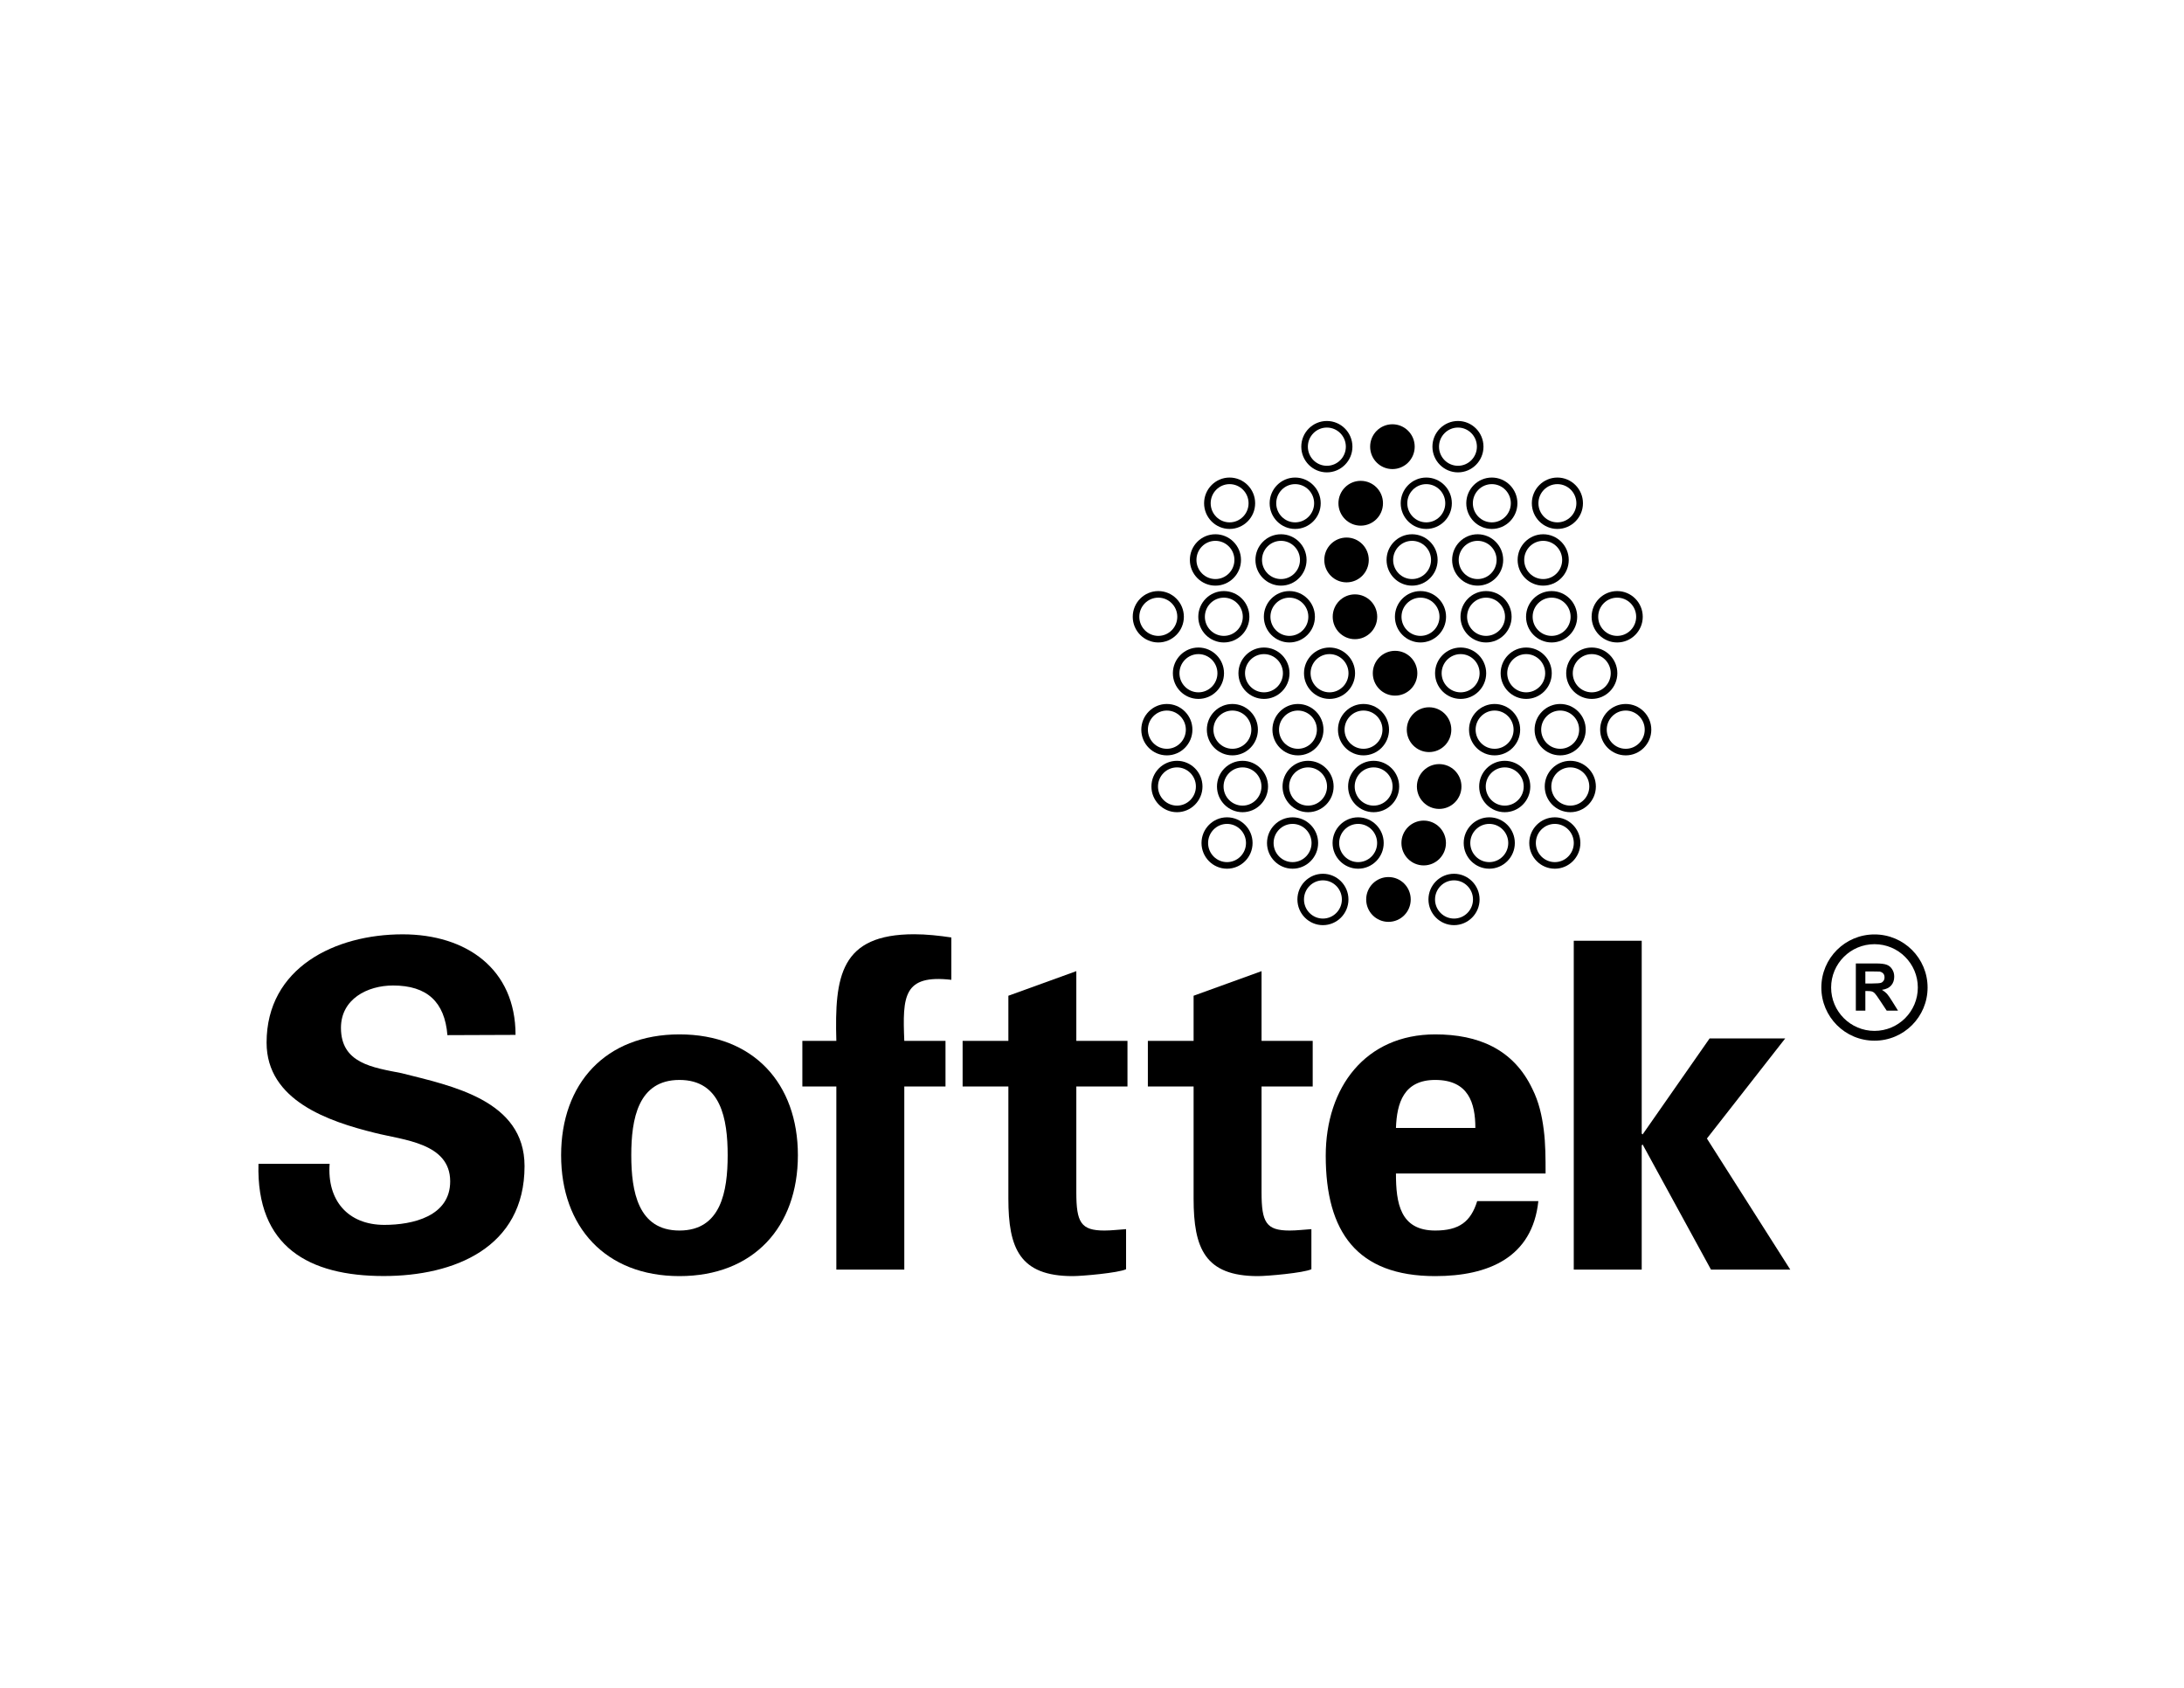 <?xml version="1.0" encoding="utf-8"?>
<!-- Generator: Adobe Illustrator 16.0.0, SVG Export Plug-In . SVG Version: 6.00 Build 0)  -->
<!DOCTYPE svg PUBLIC "-//W3C//DTD SVG 1.1//EN" "http://www.w3.org/Graphics/SVG/1.1/DTD/svg11.dtd">
<svg version="1.1" xmlns="http://www.w3.org/2000/svg" xmlns:xlink="http://www.w3.org/1999/xlink" x="0px" y="0px" width="792px"
	 height="612px" viewBox="0 0 792 612" enable-background="new 0 0 792 612" xml:space="preserve">
<g id="Layer_1">
	<g>
		<g>
			<g>
				<g>
					<path d="M679.76,338.818c-10.653,0-19.271,8.617-19.271,19.254c0,10.654,8.618,19.273,19.271,19.273
						c10.638,0,19.253-8.619,19.253-19.273C699.013,347.436,690.397,338.818,679.76,338.818z M679.76,373.793
						c-8.68,0-15.726-7.041-15.726-15.721c0-8.674,7.046-15.719,15.726-15.719c8.688,0,15.716,7.045,15.716,15.719
						C695.476,366.752,688.448,373.793,679.76,373.793z"/>
				</g>
			</g>
			<path d="M676.446,356.602h2.553c1.632,0,2.649-0.098,3.076-0.229c0.406-0.125,0.709-0.363,0.948-0.703
				c0.252-0.367,0.372-0.773,0.372-1.307c0-0.572-0.164-1.053-0.459-1.373c-0.336-0.377-0.755-0.58-1.308-0.705
				c-0.271-0.023-1.103-0.045-2.51-0.045h-2.673V356.602L676.446,356.602z M672.997,366.455v-17.113h7.258
				c1.781,0,3.108,0.15,3.944,0.477c0.837,0.305,1.498,0.865,1.965,1.639c0.524,0.783,0.753,1.682,0.753,2.691
				c0,1.285-0.378,2.332-1.112,3.182c-0.745,0.848-1.862,1.373-3.342,1.578c0.705,0.43,1.338,0.918,1.824,1.434
				c0.47,0.537,1.101,1.439,1.927,2.777l2.081,3.336h-4.107l-2.474-3.73c-0.859-1.307-1.459-2.145-1.806-2.508
				c-0.317-0.355-0.684-0.584-1.047-0.711c-0.345-0.107-0.922-0.168-1.738-0.168h-0.677v7.117H672.997L672.997,366.455z"/>
		</g>
		<g>
			<path d="M504.948,153.837c4.446,0,8.075,3.628,8.075,8.124c0,4.495-3.629,8.123-8.075,8.123c-4.474,0-8.083-3.628-8.083-8.123
				C496.865,157.465,500.475,153.837,504.948,153.837L504.948,153.837z"/>
			<path d="M503.507,318.014c4.474,0,8.075,3.629,8.075,8.123c0,4.498-3.602,8.123-8.075,8.123c-4.447,0-8.077-3.625-8.077-8.123
				C495.43,321.643,499.06,318.014,503.507,318.014L503.507,318.014z"/>
			<path d="M521.896,277.059c4.476,0,8.082,3.644,8.082,8.119c0,4.495-3.606,8.128-8.082,8.128c-4.447,0-8.077-3.633-8.077-8.128
				C513.819,280.703,517.449,277.059,521.896,277.059L521.896,277.059z"/>
			<path d="M516.287,297.546c4.447,0,8.07,3.627,8.07,8.123c0,4.473-3.623,8.124-8.07,8.124c-4.453,0-8.077-3.65-8.077-8.124
				C508.21,301.173,511.834,297.546,516.287,297.546L516.287,297.546z"/>
			<path d="M505.902,235.981c4.474,0,8.077,3.631,8.077,8.122c0,4.502-3.604,8.125-8.077,8.125c-4.447,0-8.072-3.623-8.072-8.125
				C497.83,239.612,501.455,235.981,505.902,235.981L505.902,235.981z"/>
			<path d="M518.225,256.452c4.473,0,8.075,3.649,8.075,8.123c0,4.493-3.603,8.123-8.075,8.123c-4.447,0-8.072-3.63-8.072-8.123
				C510.152,260.101,513.777,256.452,518.225,256.452L518.225,256.452z"/>
			<path d="M488.312,194.911c4.446,0,8.056,3.628,8.056,8.121c0,4.497-3.609,8.125-8.056,8.125c-4.474,0-8.075-3.628-8.075-8.125
				C480.236,198.54,483.838,194.911,488.312,194.911L488.312,194.911z"/>
			<path d="M493.443,174.351c4.475,0,8.077,3.628,8.077,8.125c0,4.493-3.603,8.122-8.077,8.122c-4.447,0-8.076-3.628-8.076-8.122
				C485.367,177.979,488.996,174.351,493.443,174.351L493.443,174.351z"/>
			<path d="M491.344,215.513c4.474,0,8.083,3.628,8.083,8.125c0,4.474-3.609,8.122-8.083,8.122c-4.447,0-8.055-3.648-8.055-8.122
				C483.289,219.142,486.896,215.513,491.344,215.513L491.344,215.513z"/>
		</g>
		<g>
			<g>
				<path d="M471.896,161.96c0,5.137,4.158,9.316,9.271,9.316c5.114,0,9.274-4.179,9.274-9.316s-4.16-9.316-9.274-9.316
					C476.055,152.644,471.896,156.823,471.896,161.96z M474.282,161.96c0-3.822,3.087-6.931,6.885-6.931
					c3.797,0,6.888,3.109,6.888,6.931s-3.091,6.93-6.888,6.93C477.369,168.891,474.282,165.782,474.282,161.96z"/>
			</g>
			<g>
				<path d="M470.487,326.137c0,5.137,4.148,9.316,9.247,9.316c5.109,0,9.266-4.18,9.266-9.316s-4.156-9.314-9.266-9.314
					C474.636,316.822,470.487,321,470.487,326.137z M472.873,326.137c0-3.82,3.078-6.93,6.861-6.93c3.793,0,6.879,3.109,6.879,6.93
					s-3.086,6.93-6.879,6.93C475.951,333.066,472.873,329.957,472.873,326.137z"/>
			</g>
			<g>
				<path d="M518.01,326.137c0,5.137,4.158,9.316,9.272,9.316c5.11,0,9.269-4.18,9.269-9.316s-4.158-9.314-9.269-9.314
					C522.168,316.822,518.01,321,518.01,326.137z M520.396,326.137c0-3.82,3.089-6.93,6.886-6.93c3.795,0,6.883,3.109,6.883,6.93
					s-3.088,6.93-6.883,6.93C523.485,333.066,520.396,329.957,520.396,326.137z"/>
			</g>
			<g>
				<path d="M519.453,161.96c0,5.137,4.156,9.316,9.266,9.316c5.098,0,9.247-4.179,9.247-9.316s-4.149-9.316-9.247-9.316
					C523.609,152.644,519.453,156.823,519.453,161.96z M521.84,161.96c0-3.822,3.085-6.931,6.879-6.931
					c3.783,0,6.861,3.109,6.861,6.931s-3.078,6.93-6.861,6.93C524.925,168.891,521.84,165.782,521.84,161.96z"/>
			</g>
			<g>
				<path d="M417.547,285.178c0,5.14,4.162,9.32,9.275,9.32c5.096,0,9.242-4.181,9.242-9.32c0-5.135-4.146-9.312-9.242-9.312
					C421.709,275.866,417.547,280.043,417.547,285.178z M419.932,285.178c0-3.819,3.092-6.926,6.891-6.926
					c3.78,0,6.856,3.106,6.856,6.926c0,3.824-3.076,6.935-6.856,6.935C423.023,292.113,419.932,289.002,419.932,285.178z"/>
			</g>
			<g>
				<path d="M441.322,285.178c0,5.14,4.162,9.32,9.275,9.32c5.096,0,9.242-4.181,9.242-9.32c0-5.135-4.146-9.312-9.242-9.312
					C445.484,275.866,441.322,280.043,441.322,285.178z M443.708,285.178c0-3.819,3.091-6.926,6.89-6.926
					c3.78,0,6.856,3.106,6.856,6.926c0,3.824-3.076,6.935-6.856,6.935C446.799,292.113,443.708,289.002,443.708,285.178z"/>
			</g>
			<g>
				<path d="M465.098,285.178c0,5.14,4.148,9.32,9.248,9.32c5.113,0,9.273-4.181,9.273-9.32c0-5.135-4.16-9.312-9.273-9.312
					C469.246,275.866,465.098,280.043,465.098,285.178z M467.484,285.178c0-3.819,3.077-6.926,6.861-6.926
					c3.797,0,6.889,3.106,6.889,6.926c0,3.824-3.092,6.935-6.889,6.935C470.562,292.113,467.484,289.002,467.484,285.178z"/>
			</g>
			<g>
				<path d="M488.873,285.178c0,5.14,4.15,9.32,9.254,9.32c5.108,0,9.265-4.181,9.265-9.32c0-5.135-4.156-9.312-9.265-9.312
					C493.023,275.866,488.873,280.043,488.873,285.178z M491.26,285.178c0-3.819,3.08-6.926,6.867-6.926
					c3.793,0,6.879,3.106,6.879,6.926c0,3.824-3.086,6.935-6.879,6.935C494.34,292.113,491.26,289.002,491.26,285.178z"/>
			</g>
			<g>
				<path d="M536.402,285.178c0,5.14,4.162,9.32,9.275,9.32c5.108,0,9.265-4.181,9.265-9.32c0-5.135-4.156-9.312-9.265-9.312
					C540.564,275.866,536.402,280.043,536.402,285.178z M538.787,285.178c0-3.819,3.092-6.926,6.891-6.926
					c3.794,0,6.879,3.106,6.879,6.926c0,3.824-3.085,6.935-6.879,6.935C541.879,292.113,538.787,289.002,538.787,285.178z"/>
			</g>
			<g>
				<path d="M560.178,285.178c0,5.14,4.158,9.32,9.271,9.32c5.114,0,9.274-4.181,9.274-9.32c0-5.135-4.16-9.312-9.274-9.312
					C564.336,275.866,560.178,280.043,560.178,285.178z M562.563,285.178c0-3.819,3.088-6.926,6.885-6.926s6.888,3.106,6.888,6.926
					c0,3.824-3.091,6.935-6.888,6.935S562.563,289.002,562.563,285.178z"/>
			</g>
			<g>
				<path d="M435.713,305.669c0,5.137,4.148,9.317,9.248,9.317c5.111,0,9.27-4.18,9.27-9.317c0-5.137-4.158-9.316-9.27-9.316
					C439.861,296.353,435.713,300.533,435.713,305.669z M438.099,305.669c0-3.821,3.078-6.93,6.862-6.93
					c3.797,0,6.884,3.108,6.884,6.93c0,3.823-3.087,6.93-6.884,6.93C441.177,312.6,438.099,309.492,438.099,305.669z"/>
			</g>
			<g>
				<path d="M459.465,305.669c0,5.137,4.158,9.317,9.271,9.317c5.107,0,9.265-4.18,9.265-9.317c0-5.137-4.157-9.316-9.265-9.316
					C463.623,296.353,459.465,300.533,459.465,305.669z M461.852,305.669c0-3.821,3.088-6.93,6.885-6.93
					c3.793,0,6.879,3.108,6.879,6.93c0,3.823-3.086,6.93-6.879,6.93C464.939,312.6,461.852,309.492,461.852,305.669z"/>
			</g>
			<g>
				<path d="M483.241,305.669c0,5.137,4.156,9.317,9.265,9.317c5.114,0,9.276-4.18,9.276-9.317c0-5.137-4.162-9.316-9.276-9.316
					C487.397,296.353,483.241,300.533,483.241,305.669z M485.627,305.669c0-3.821,3.086-6.93,6.879-6.93
					c3.799,0,6.891,3.108,6.891,6.93c0,3.823-3.092,6.93-6.891,6.93C488.713,312.6,485.627,309.492,485.627,305.669z"/>
			</g>
			<g>
				<path d="M530.793,305.669c0,5.137,4.158,9.317,9.27,9.317c5.112,0,9.271-4.18,9.271-9.317c0-5.137-4.159-9.316-9.271-9.316
					C534.951,296.353,530.793,300.533,530.793,305.669z M533.179,305.669c0-3.821,3.087-6.93,6.884-6.93s6.885,3.108,6.885,6.93
					c0,3.823-3.088,6.93-6.885,6.93S533.179,309.492,533.179,305.669z"/>
			</g>
			<g>
				<path d="M554.568,305.669c0,5.137,4.158,9.317,9.271,9.317c5.108,0,9.263-4.18,9.263-9.317c0-5.137-4.154-9.316-9.263-9.316
					C558.727,296.353,554.568,300.533,554.568,305.669z M556.954,305.669c0-3.821,3.088-6.93,6.885-6.93
					c3.793,0,6.877,3.108,6.877,6.93c0,3.823-3.084,6.93-6.877,6.93C560.042,312.6,556.954,309.492,556.954,305.669z"/>
			</g>
			<g>
				<path d="M425.328,244.103c0,5.139,4.158,9.318,9.268,9.318c5.115,0,9.277-4.18,9.277-9.318c0-5.136-4.162-9.314-9.277-9.314
					C429.486,234.789,425.328,238.967,425.328,244.103z M427.713,244.103c0-3.82,3.088-6.929,6.883-6.929
					c3.799,0,6.891,3.108,6.891,6.929c0,3.821-3.092,6.932-6.891,6.932C430.801,251.035,427.713,247.924,427.713,244.103z"/>
			</g>
			<g>
				<path d="M449.104,244.103c0,5.139,4.158,9.318,9.269,9.318c5.103,0,9.253-4.18,9.253-9.318c0-5.136-4.15-9.314-9.253-9.314
					C453.262,234.789,449.104,238.967,449.104,244.103z M451.489,244.103c0-3.82,3.087-6.929,6.883-6.929
					c3.787,0,6.867,3.108,6.867,6.929c0,3.821-3.08,6.932-6.867,6.932C454.576,251.035,451.489,247.924,451.489,244.103z"/>
			</g>
			<g>
				<path d="M472.879,244.103c0,5.139,4.15,9.318,9.254,9.318c5.109,0,9.268-4.18,9.268-9.318c0-5.136-4.158-9.314-9.268-9.314
					C477.029,234.789,472.879,238.967,472.879,244.103z M475.265,244.103c0-3.82,3.08-6.929,6.868-6.929
					c3.795,0,6.882,3.108,6.882,6.929c0,3.821-3.087,6.932-6.882,6.932C478.345,251.035,475.265,247.924,475.265,244.103z"/>
			</g>
			<g>
				<path d="M520.407,244.103c0,5.139,4.162,9.318,9.276,9.318c5.108,0,9.265-4.18,9.265-9.318c0-5.136-4.156-9.314-9.265-9.314
					C524.569,234.789,520.407,238.967,520.407,244.103z M522.793,244.103c0-3.82,3.092-6.929,6.891-6.929
					c3.793,0,6.879,3.108,6.879,6.929c0,3.821-3.086,6.932-6.879,6.932C525.885,251.035,522.793,247.924,522.793,244.103z"/>
			</g>
			<g>
				<path d="M544.189,244.103c0,5.139,4.155,9.318,9.263,9.318c5.113,0,9.275-4.18,9.275-9.318c0-5.136-4.162-9.314-9.275-9.314
					C548.345,234.789,544.189,238.967,544.189,244.103z M546.575,244.103c0-3.82,3.085-6.929,6.877-6.929
					c3.799,0,6.89,3.108,6.89,6.929c0,3.821-3.091,6.932-6.89,6.932C549.66,251.035,546.575,247.924,546.575,244.103z"/>
			</g>
			<g>
				<path d="M567.959,244.103c0,5.139,4.162,9.318,9.276,9.318c5.11,0,9.269-4.18,9.269-9.318c0-5.136-4.158-9.314-9.269-9.314
					C572.121,234.789,567.959,238.967,567.959,244.103z M570.345,244.103c0-3.82,3.092-6.929,6.891-6.929
					c3.795,0,6.882,3.108,6.882,6.929c0,3.821-3.087,6.932-6.882,6.932C573.437,251.035,570.345,247.924,570.345,244.103z"/>
			</g>
			<g>
				<path d="M416.585,257.996c-1.743,1.76-2.706,4.096-2.706,6.579c0,5.137,4.154,9.316,9.264,9.316c5.113,0,9.273-4.18,9.273-9.316
					c0-2.481-0.965-4.818-2.716-6.581c-1.755-1.765-4.084-2.735-6.558-2.735C420.664,255.258,418.334,256.229,416.585,257.996z
					 M416.266,264.575c0-1.849,0.715-3.591,2.014-4.9s3.025-2.03,4.863-2.03c1.833,0,3.56,0.723,4.863,2.032
					c1.307,1.312,2.025,3.052,2.025,4.898c0,3.821-3.092,6.931-6.889,6.931C419.35,271.505,416.266,268.396,416.266,264.575z"/>
			</g>
			<g>
				<path d="M440.356,257.994c-1.747,1.762-2.709,4.098-2.709,6.581c0,5.137,4.162,9.316,9.276,9.316
					c5.095,0,9.242-4.18,9.242-9.316c0-2.481-0.96-4.818-2.701-6.579c-1.748-1.765-4.07-2.737-6.541-2.737
					C444.442,255.258,442.111,256.229,440.356,257.994z M440.033,264.575c0-1.849,0.717-3.589,2.018-4.898
					c1.302-1.312,3.031-2.032,4.873-2.032c1.828,0,3.549,0.721,4.843,2.03c1.298,1.312,2.013,3.052,2.013,4.9
					c0,3.821-3.076,6.931-6.855,6.931C443.125,271.505,440.033,268.396,440.033,264.575z"/>
			</g>
			<g>
				<path d="M464.133,257.996c-1.744,1.761-2.704,4.098-2.704,6.579c0,5.137,4.147,9.316,9.244,9.316c5.11,0,9.269-4.18,9.269-9.316
					s-4.158-9.316-9.269-9.316C468.203,255.258,465.88,256.231,464.133,257.996z M463.814,264.575c0-1.849,0.715-3.589,2.014-4.9
					c1.295-1.31,3.015-2.03,4.845-2.03c3.795,0,6.882,3.108,6.882,6.931c0,3.821-3.087,6.931-6.882,6.931
					C466.891,271.505,463.814,268.396,463.814,264.575z"/>
			</g>
			<g>
				<path d="M487.906,257.996c-1.746,1.761-2.707,4.098-2.707,6.579c0,5.137,4.15,9.316,9.253,9.316c5.108,0,9.265-4.18,9.265-9.316
					c0-2.483-0.961-4.819-2.705-6.579c-1.752-1.767-4.08-2.737-6.56-2.737C491.98,255.258,489.655,256.229,487.906,257.996z
					 M487.585,264.575c0-1.849,0.717-3.589,2.015-4.9c1.299-1.31,3.023-2.03,4.853-2.03c1.837,0,3.565,0.721,4.866,2.03
					c1.297,1.31,2.013,3.052,2.013,4.9c0,3.821-3.086,6.931-6.879,6.931C490.665,271.505,487.585,268.396,487.585,264.575z"/>
			</g>
			<g>
				<path d="M535.447,257.994c-1.754,1.763-2.721,4.1-2.721,6.581c0,5.137,4.159,9.316,9.273,9.316c5.11,0,9.269-4.18,9.269-9.316
					c0-2.481-0.966-4.818-2.717-6.581c-1.751-1.765-4.08-2.735-6.552-2.735C539.527,255.258,537.203,256.229,535.447,257.994z
					 M535.113,264.575c0-1.845,0.719-3.585,2.024-4.898c1.304-1.31,3.03-2.032,4.862-2.032c1.833,0,3.558,0.723,4.861,2.032
					c1.304,1.312,2.021,3.052,2.021,4.898c0,3.821-3.088,6.931-6.883,6.931C538.203,271.505,535.113,268.396,535.113,264.575z"/>
			</g>
			<g>
				<path d="M559.224,257.994c-1.755,1.763-2.721,4.1-2.721,6.581c0,5.137,4.158,9.316,9.272,9.316c5.11,0,9.269-4.18,9.269-9.316
					c0-2.481-0.966-4.818-2.717-6.581c-1.751-1.765-4.08-2.735-6.552-2.735S560.979,256.229,559.224,257.994z M558.889,264.575
					c0-1.845,0.719-3.585,2.024-4.898c1.305-1.31,3.031-2.032,4.862-2.032c1.833,0,3.558,0.723,4.862,2.032
					c1.304,1.312,2.021,3.052,2.021,4.898c0,3.821-3.088,6.931-6.883,6.931C561.979,271.505,558.889,268.396,558.889,264.575z"/>
			</g>
			<g>
				<path d="M582.987,257.994c-1.747,1.762-2.709,4.098-2.709,6.581c0,5.137,4.158,9.316,9.271,9.316
					c5.114,0,9.274-4.18,9.274-9.316c0-2.481-0.965-4.818-2.717-6.581c-1.755-1.765-4.083-2.735-6.558-2.735
					C587.071,255.258,584.739,256.229,582.987,257.994z M582.665,264.575c0-1.849,0.717-3.589,2.017-4.898
					c1.3-1.312,3.028-2.032,4.867-2.032c1.834,0,3.561,0.723,4.864,2.032c1.306,1.312,2.024,3.052,2.024,4.898
					c0,3.821-3.092,6.931-6.889,6.931S582.665,268.396,582.665,264.575z"/>
			</g>
			<g>
				<path d="M434.199,196.446c-1.746,1.757-2.708,4.095-2.708,6.586c0,5.139,4.158,9.318,9.269,9.318
					c5.112,0,9.271-4.179,9.271-9.318c0-5.135-4.158-9.314-9.271-9.314C438.276,193.718,435.947,194.687,434.199,196.446z
					 M433.877,203.032c0-1.856,0.715-3.598,2.014-4.904c1.296-1.306,3.026-2.024,4.869-2.024c3.795,0,6.885,3.108,6.885,6.928
					c0,3.822-3.09,6.933-6.885,6.933S433.877,206.854,433.877,203.032z"/>
			</g>
			<g>
				<path d="M457.975,196.446c-1.746,1.757-2.707,4.095-2.707,6.586c0,5.139,4.158,9.318,9.268,9.318
					c5.113,0,9.271-4.179,9.271-9.318c0-5.135-4.158-9.314-9.271-9.314C462.053,193.718,459.724,194.687,457.975,196.446z
					 M457.652,203.032c0-1.856,0.716-3.598,2.014-4.904c1.297-1.306,3.026-2.024,4.869-2.024c3.795,0,6.885,3.108,6.885,6.928
					c0,3.822-3.09,6.933-6.885,6.933S457.652,206.854,457.652,203.032z"/>
			</g>
			<g>
				<path d="M502.818,203.032c0,5.139,4.146,9.318,9.246,9.318c5.111,0,9.27-4.179,9.27-9.318c0-5.135-4.158-9.314-9.27-9.314
					C506.965,193.718,502.818,197.897,502.818,203.032z M505.205,203.032c0-3.82,3.075-6.928,6.859-6.928
					c3.795,0,6.885,3.108,6.885,6.928c0,3.822-3.09,6.933-6.885,6.933C508.28,209.965,505.205,206.854,505.205,203.032z"/>
			</g>
			<g>
				<path d="M526.594,203.032c0,5.139,4.146,9.318,9.246,9.318c5.112,0,9.271-4.179,9.271-9.318c0-5.135-4.158-9.314-9.271-9.314
					C530.74,193.718,526.594,197.897,526.594,203.032z M528.98,203.032c0-3.82,3.076-6.928,6.859-6.928
					c3.795,0,6.885,3.108,6.885,6.928c0,3.822-3.09,6.933-6.885,6.933C532.057,209.965,528.98,206.854,528.98,203.032z"/>
			</g>
			<g>
				<path d="M550.347,203.032c0,5.139,4.158,9.318,9.269,9.318c5.112,0,9.271-4.179,9.271-9.318c0-5.135-4.158-9.314-9.271-9.314
					C554.505,193.718,550.347,197.897,550.347,203.032z M552.732,203.032c0-3.82,3.088-6.928,6.883-6.928s6.885,3.108,6.885,6.928
					c0,3.822-3.09,6.933-6.885,6.933S552.732,206.854,552.732,203.032z"/>
			</g>
			<g>
				<path d="M436.649,182.476c0,5.135,4.147,9.315,9.242,9.315c5.114,0,9.272-4.18,9.272-9.315c0-5.139-4.158-9.318-9.272-9.318
					C440.797,173.158,436.649,177.337,436.649,182.476z M439.035,182.476c0-3.821,3.076-6.932,6.856-6.932
					c3.797,0,6.886,3.111,6.886,6.932c0,3.82-3.089,6.929-6.886,6.929C442.111,189.405,439.035,186.296,439.035,182.476z"/>
			</g>
			<g>
				<path d="M460.422,182.476c0,5.135,4.146,9.315,9.245,9.315c5.114,0,9.272-4.18,9.272-9.315c0-5.139-4.158-9.318-9.272-9.318
					C464.568,173.158,460.422,177.337,460.422,182.476z M462.807,182.476c0-3.821,3.076-6.932,6.86-6.932
					c3.797,0,6.887,3.111,6.887,6.932c0,3.82-3.09,6.929-6.887,6.929C465.883,189.405,462.807,186.296,462.807,182.476z"/>
			</g>
			<g>
				<path d="M507.949,182.476c0,5.135,4.158,9.315,9.27,9.315c5.113,0,9.275-4.18,9.275-9.315c0-5.139-4.162-9.318-9.275-9.318
					C512.107,173.158,507.949,177.337,507.949,182.476z M510.336,182.476c0-3.821,3.088-6.932,6.883-6.932
					c3.799,0,6.891,3.111,6.891,6.932c0,3.82-3.092,6.929-6.891,6.929C513.424,189.405,510.336,186.296,510.336,182.476z"/>
			</g>
			<g>
				<path d="M531.726,182.476c0,5.135,4.158,9.315,9.269,9.315c5.114,0,9.276-4.18,9.276-9.315c0-5.139-4.162-9.318-9.276-9.318
					C535.884,173.158,531.726,177.337,531.726,182.476z M534.111,182.476c0-3.821,3.088-6.932,6.883-6.932
					c3.799,0,6.891,3.111,6.891,6.932c0,3.82-3.092,6.929-6.891,6.929C537.199,189.405,534.111,186.296,534.111,182.476z"/>
			</g>
			<g>
				<path d="M555.501,182.476c0,5.135,4.158,9.315,9.269,9.315c5.112,0,9.271-4.18,9.271-9.315c0-5.139-4.158-9.318-9.271-9.318
					C559.659,173.158,555.501,177.337,555.501,182.476z M557.887,182.476c0-3.821,3.088-6.932,6.883-6.932s6.885,3.111,6.885,6.932
					c0,3.82-3.09,6.929-6.885,6.929S557.887,186.296,557.887,182.476z"/>
			</g>
			<g>
				<path d="M410.774,223.638c0,5.135,4.157,9.314,9.265,9.314c5.115,0,9.276-4.179,9.276-9.314c0-5.139-4.161-9.318-9.276-9.318
					C414.932,214.32,410.774,218.5,410.774,223.638z M413.16,223.638c0-3.822,3.086-6.932,6.879-6.932
					c3.799,0,6.891,3.11,6.891,6.932c0,3.82-3.092,6.929-6.891,6.929C416.246,230.567,413.16,227.458,413.16,223.638z"/>
			</g>
			<g>
				<path d="M434.545,223.638c0,5.135,4.158,9.314,9.27,9.314c5.104,0,9.254-4.179,9.254-9.314c0-5.139-4.15-9.318-9.254-9.318
					C438.703,214.32,434.545,218.5,434.545,223.638z M436.931,223.638c0-3.822,3.089-6.932,6.884-6.932
					c3.788,0,6.868,3.11,6.868,6.932c0,3.82-3.08,6.929-6.868,6.929C440.02,230.567,436.931,227.458,436.931,223.638z"/>
			</g>
			<g>
				<path d="M458.32,223.638c0,5.135,4.15,9.314,9.254,9.314c5.107,0,9.264-4.179,9.264-9.314c0-5.139-4.156-9.318-9.264-9.318
					C462.471,214.32,458.32,218.5,458.32,223.638z M460.706,223.638c0-3.822,3.082-6.932,6.868-6.932
					c3.793,0,6.878,3.11,6.878,6.932c0,3.82-3.085,6.929-6.878,6.929C463.788,230.567,460.706,227.458,460.706,223.638z"/>
			</g>
			<g>
				<path d="M505.851,223.638c0,5.135,4.158,9.314,9.269,9.314c5.114,0,9.276-4.179,9.276-9.314c0-2.493-0.962-4.833-2.711-6.59
					c-1.749-1.759-4.082-2.729-6.565-2.729C510.009,214.32,505.851,218.5,505.851,223.638z M508.236,223.638
					c0-3.822,3.088-6.932,6.883-6.932c1.845,0,3.573,0.719,4.873,2.024c1.301,1.308,2.018,3.051,2.018,4.908
					c0,3.82-3.092,6.929-6.891,6.929C511.324,230.567,508.236,227.458,508.236,223.638z"/>
			</g>
			<g>
				<path d="M529.63,223.638c0,5.135,4.158,9.314,9.271,9.314c5.109,0,9.263-4.179,9.263-9.314c0-5.139-4.153-9.318-9.263-9.318
					C533.788,214.32,529.63,218.5,529.63,223.638z M532.016,223.638c0-3.822,3.088-6.932,6.885-6.932
					c3.793,0,6.877,3.11,6.877,6.932c0,3.82-3.084,6.929-6.877,6.929C535.104,230.567,532.016,227.458,532.016,223.638z"/>
			</g>
			<g>
				<path d="M553.405,223.638c0,5.135,4.157,9.314,9.266,9.314c5.114,0,9.276-4.179,9.276-9.314c0-5.139-4.162-9.318-9.276-9.318
					C557.562,214.32,553.405,218.5,553.405,223.638z M555.792,223.638c0-3.822,3.086-6.932,6.879-6.932
					c3.799,0,6.89,3.11,6.89,6.932c0,3.82-3.091,6.929-6.89,6.929C558.878,230.567,555.792,227.458,555.792,223.638z"/>
			</g>
			<g>
				<path d="M579.889,217.048c-1.745,1.757-2.707,4.097-2.707,6.59c0,2.483,0.962,4.82,2.705,6.579
					c1.751,1.765,4.082,2.736,6.563,2.736c5.114,0,9.272-4.179,9.272-9.314c0-5.139-4.158-9.318-9.272-9.318
					C583.967,214.32,581.636,215.289,579.889,217.048z M581.581,228.537c-1.299-1.31-2.014-3.05-2.014-4.898
					c0-1.858,0.715-3.602,2.014-4.908c1.296-1.306,3.026-2.024,4.869-2.024c3.797,0,6.887,3.11,6.887,6.932
					c0,3.82-3.09,6.929-6.887,6.929C584.609,230.567,582.881,229.846,581.581,228.537z"/>
			</g>
		</g>
		<g>
			<path d="M142.539,357.334c-9.353,0-18.895,4.947-18.895,15.352c0,12.893,11.5,14.377,21.95,16.43
				c18.144,4.609,44.628,9.744,44.628,33.705c0,29.594-25.508,39.857-51.06,39.857c-27.133,0-46.251-10.582-45.429-40.68h25.804
				c-0.98,13.209,6.596,22.137,19.851,22.137c10.268,0,23.867-3.109,23.867-15.773c0-13.986-17.069-14.967-27.335-17.594
				c-16.679-4.127-39.243-11.68-39.243-32.717c0-27.178,24.845-39.27,49.328-39.27c23.139,0,40.954,12.568,40.954,36.461
				l-24.707,0.094C161.271,363.264,154.855,357.334,142.539,357.334L142.539,357.334z"/>
			<path d="M246.398,462.707c-26.829,0-42.917-17.844-42.917-43.836c0-25.967,16.088-43.811,42.917-43.811
				c26.858,0,42.948,17.844,42.948,43.811C289.346,444.863,273.256,462.707,246.398,462.707L246.398,462.707z M246.398,446.184
				c15.042,0,17.482-14.146,17.482-27.312c0-13.141-2.439-27.293-17.482-27.293c-15.012,0-17.474,14.152-17.474,27.293
				C228.924,432.037,231.386,446.184,246.398,446.184L246.398,446.184z"/>
			<path d="M327.931,377.412h14.943v16.537h-14.943v66.404h-24.642v-66.404h-12.326v-16.537h12.326
				c-0.664-23.457,1.479-38.658,28.244-38.658c4.453,0,9.037,0.506,13.463,1.166v15.355
				C327.584,353.291,327.267,361.188,327.931,377.412L327.931,377.412z"/>
			<path d="M365.672,361.049l24.642-8.92v25.283h18.549v16.537h-18.549v38.385c0,10.883,1.641,13.85,10.176,13.85
				c2.621,0,5.248-0.34,7.867-0.504v14.537c-2.783,1.328-15.927,2.49-19.37,2.49c-19.208,0-23.315-10.092-23.315-28.07v-40.688
				H349.08v-16.537h16.593V361.049L365.672,361.049z"/>
			<path d="M432.842,361.049l24.643-8.92v25.283h18.549v16.537h-18.549v38.385c0,10.883,1.645,13.85,10.178,13.85
				c2.625,0,5.248-0.34,7.896-0.504v14.537c-2.809,1.328-15.95,2.49-19.396,2.49c-19.213,0-23.32-10.092-23.32-28.07v-40.688
				h-16.588v-16.537h16.588V361.049L432.842,361.049z"/>
			<path d="M506.225,425.514c0,10.652,1.48,20.67,14.236,20.67c8.604,0,12.89-3.125,15.223-10.66h22.177
				c-2.148,20.404-18.071,27.184-37.399,27.184c-28.36,0-39.701-16.018-39.701-43.633c0-24.873,14.461-44.014,39.701-44.014
				c15.539,0,28.364,5.291,35.251,19.809c2.304,4.605,3.444,9.533,4.106,14.779c0.665,5.141,0.665,10.408,0.665,15.865H506.225
				L506.225,425.514z M535.018,408.992c0-9.035-2.483-17.414-14.557-17.414c-11.43,0-13.918,8.379-14.236,17.414H535.018
				L535.018,408.992z"/>
			<polygon points="595.669,411.34 619.973,376.521 647.392,376.521 618.989,412.822 649.22,460.354 620.47,460.354 
				595.669,414.969 595.346,415.312 595.346,460.354 570.704,460.354 570.704,341.107 595.346,341.107 595.346,411.02 
				595.669,411.34 			"/>
		</g>
	</g>
</g>
<g id="Layer_2" display="none">
	<g display="inline">
		<g>
			<path fill="#072A5E" d="M505.072,152.644c4.452,0,8.08,3.63,8.08,8.126c0,4.497-3.628,8.126-8.08,8.126
				c-4.475,0-8.079-3.629-8.079-8.126C496.993,156.274,500.598,152.644,505.072,152.644L505.072,152.644z"/>
			<path fill="#072A5E" d="M503.635,316.874c4.475,0,8.083,3.627,8.083,8.125c0,4.496-3.608,8.125-8.083,8.125
				c-4.448,0-8.079-3.629-8.079-8.125C495.556,320.501,499.187,316.874,503.635,316.874L503.635,316.874z"/>
			<path fill="#072A5E" d="M516.419,296.398c4.448,0,8.079,3.628,8.079,8.126c0,4.474-3.631,8.125-8.079,8.125
				c-4.452,0-8.079-3.65-8.079-8.125C508.34,300.026,511.967,296.398,516.419,296.398L516.419,296.398z"/>
			<path fill="#072A5E" d="M506.031,234.815c4.475,0,8.079,3.63,8.079,8.126c0,4.497-3.604,8.126-8.079,8.126
				c-4.448,0-8.079-3.629-8.079-8.126C497.952,238.445,501.583,234.815,506.031,234.815L506.031,234.815z"/>
			<path fill="#072A5E" d="M518.355,255.288c4.479,0,8.083,3.653,8.083,8.127c0,4.496-3.604,8.126-8.083,8.126
				c-4.448,0-8.075-3.63-8.075-8.126C510.28,258.941,513.907,255.288,518.355,255.288L518.355,255.288z"/>
			<path fill="#072A5E" d="M488.436,193.73c4.451,0,8.056,3.629,8.056,8.126c0,4.496-3.604,8.126-8.056,8.126
				c-4.476,0-8.08-3.63-8.08-8.126C480.355,197.359,483.96,193.73,488.436,193.73L488.436,193.73z"/>
			<path fill="#072A5E" d="M493.569,173.166c4.475,0,8.079,3.628,8.079,8.124c0,4.498-3.604,8.126-8.079,8.126
				c-4.448,0-8.079-3.628-8.079-8.126C485.49,176.794,489.121,173.166,493.569,173.166L493.569,173.166z"/>
			<path fill="#072A5E" d="M491.468,214.34c4.479,0,8.083,3.63,8.083,8.127c0,4.474-3.604,8.125-8.083,8.125
				c-4.447,0-8.052-3.651-8.052-8.125C483.416,217.97,487.021,214.34,491.468,214.34L491.468,214.34z"/>
		</g>
		<g>
			<path fill="#072A5E" d="M522.032,275.901c4.475,0,8.079,3.651,8.079,8.126c0,4.496-3.604,8.125-8.079,8.125
				c-4.448,0-8.079-3.629-8.079-8.125C513.953,279.552,517.584,275.901,522.032,275.901L522.032,275.901z"/>
			<path fill="#80C41C" d="M481.292,152.644c4.451,0,8.079,3.63,8.079,8.126c0,4.497-3.628,8.126-8.079,8.126
				c-4.452,0-8.083-3.629-8.083-8.126C473.209,156.274,476.84,152.644,481.292,152.644L481.292,152.644z"/>
			<path fill="#80C41C" d="M479.854,316.874c4.475,0,8.079,3.627,8.079,8.125c0,4.496-3.604,8.125-8.079,8.125
				c-4.451,0-8.06-3.629-8.06-8.125C471.794,320.501,475.402,316.874,479.854,316.874L479.854,316.874z"/>
			<path fill="#80C41C" d="M527.42,316.874c4.471,0,8.075,3.627,8.075,8.125c0,4.496-3.604,8.125-8.075,8.125
				c-4.452,0-8.079-3.629-8.079-8.125C519.341,320.501,522.968,316.874,527.42,316.874L527.42,316.874z"/>
			<path fill="#80C41C" d="M528.857,152.644c4.452,0,8.057,3.63,8.057,8.126c0,4.497-3.604,8.126-8.057,8.126
				c-4.475,0-8.079-3.629-8.079-8.126C520.778,156.274,524.383,152.644,528.857,152.644L528.857,152.644z"/>
			<path fill="#80C41C" d="M426.923,275.901c4.448,0,8.057,3.651,8.057,8.126c0,4.496-3.608,8.125-8.057,8.125
				c-4.475,0-8.079-3.629-8.079-8.125C418.844,279.552,422.448,275.901,426.923,275.901L426.923,275.901z"/>
			<path fill="#80C41C" d="M450.704,275.901c4.452,0,8.061,3.651,8.061,8.126c0,4.496-3.608,8.125-8.061,8.125
				c-4.471,0-8.079-3.629-8.079-8.125C442.625,279.552,446.233,275.901,450.704,275.901L450.704,275.901z"/>
			<path fill="#80C41C" d="M474.466,275.901c4.476,0,8.079,3.651,8.079,8.126c0,4.496-3.604,8.125-8.079,8.125
				c-4.451,0-8.056-3.629-8.056-8.125C466.41,279.552,470.015,275.901,474.466,275.901L474.466,275.901z"/>
			<path fill="#80C41C" d="M498.251,275.901c4.472,0,8.079,3.651,8.079,8.126c0,4.496-3.607,8.125-8.079,8.125
				c-4.451,0-8.056-3.629-8.056-8.125C490.195,279.552,493.8,275.901,498.251,275.901L498.251,275.901z"/>
			<path fill="#80C41C" d="M545.817,275.901c4.448,0,8.079,3.651,8.079,8.126c0,4.496-3.631,8.125-8.079,8.125
				c-4.456,0-8.079-3.629-8.079-8.125C537.738,279.552,541.361,275.901,545.817,275.901L545.817,275.901z"/>
			<path fill="#80C41C" d="M569.599,275.901c4.452,0,8.079,3.651,8.079,8.126c0,4.496-3.627,8.125-8.079,8.125
				c-4.475,0-8.079-3.629-8.079-8.125C561.52,279.552,565.124,275.901,569.599,275.901L569.599,275.901z"/>
			<path fill="#80C41C" d="M445.067,296.398c4.472,0,8.083,3.628,8.083,8.126c0,4.474-3.611,8.125-8.083,8.125
				c-4.447,0-8.056-3.65-8.056-8.125C437.012,300.026,440.62,296.398,445.067,296.398L445.067,296.398z"/>
			<path fill="#80C41C" d="M468.853,296.398c4.471,0,8.079,3.628,8.079,8.126c0,4.474-3.608,8.125-8.079,8.125
				c-4.452,0-8.083-3.65-8.083-8.125C460.77,300.026,464.4,296.398,468.853,296.398L468.853,296.398z"/>
			<path fill="#80C41C" d="M492.634,296.398c4.452,0,8.079,3.628,8.079,8.126c0,4.474-3.627,8.125-8.079,8.125
				c-4.448,0-8.075-3.65-8.075-8.125C484.559,300.026,488.186,296.398,492.634,296.398L492.634,296.398z"/>
			<path fill="#80C41C" d="M540.2,296.398c4.451,0,8.079,3.628,8.079,8.126c0,4.474-3.628,8.125-8.079,8.125
				c-4.475,0-8.079-3.65-8.079-8.125C532.121,300.026,535.726,296.398,540.2,296.398L540.2,296.398z"/>
			<path fill="#80C41C" d="M563.985,296.398c4.451,0,8.079,3.628,8.079,8.126c0,4.474-3.628,8.125-8.079,8.125
				c-4.476,0-8.079-3.65-8.079-8.125C555.906,300.026,559.51,296.398,563.985,296.398L563.985,296.398z"/>
			<path fill="#80C41C" d="M434.707,234.815c4.448,0,8.079,3.63,8.079,8.126c0,4.497-3.631,8.126-8.079,8.126
				c-4.475,0-8.083-3.629-8.083-8.126C426.624,238.445,430.232,234.815,434.707,234.815L434.707,234.815z"/>
			<path fill="#80C41C" d="M458.488,234.815c4.451,0,8.056,3.63,8.056,8.126c0,4.497-3.604,8.126-8.056,8.126
				c-4.471,0-8.079-3.629-8.079-8.126C450.409,238.445,454.018,234.815,458.488,234.815L458.488,234.815z"/>
			<path fill="#80C41C" d="M482.25,234.815c4.471,0,8.079,3.63,8.079,8.126c0,4.497-3.608,8.126-8.079,8.126
				c-4.451,0-8.06-3.629-8.06-8.126C474.19,238.445,477.799,234.815,482.25,234.815L482.25,234.815z"/>
			<path fill="#80C41C" d="M529.816,234.815c4.475,0,8.079,3.63,8.079,8.126c0,4.497-3.604,8.126-8.079,8.126
				c-4.452,0-8.083-3.629-8.083-8.126C521.733,238.445,525.364,234.815,529.816,234.815L529.816,234.815z"/>
			<path fill="#80C41C" d="M553.598,234.815c4.451,0,8.083,3.63,8.083,8.126c0,4.497-3.632,8.126-8.083,8.126
				c-4.448,0-8.079-3.629-8.079-8.126C545.519,238.445,549.149,234.815,553.598,234.815L553.598,234.815z"/>
			<path fill="#80C41C" d="M577.383,234.815c4.447,0,8.075,3.63,8.075,8.126c0,4.497-3.628,8.126-8.075,8.126
				c-4.452,0-8.079-3.629-8.079-8.126C569.304,238.445,572.931,234.815,577.383,234.815L577.383,234.815z"/>
			<path fill="#80C41C" d="M423.246,255.288c4.451,0,8.083,3.653,8.083,8.127c0,4.496-3.632,8.126-8.083,8.126
				c-4.471,0-8.075-3.63-8.075-8.126C415.171,258.941,418.775,255.288,423.246,255.288L423.246,255.288z"/>
			<path fill="#80C41C" d="M447.031,255.288c4.451,0,8.056,3.653,8.056,8.127c0,4.496-3.604,8.126-8.056,8.126
				c-4.476,0-8.079-3.63-8.079-8.126C438.952,258.941,442.556,255.288,447.031,255.288L447.031,255.288z"/>
			<path fill="#80C41C" d="M470.789,255.288c4.475,0,8.083,3.653,8.083,8.127c0,4.496-3.608,8.126-8.083,8.126
				c-4.448,0-8.053-3.63-8.053-8.126C462.736,258.941,466.341,255.288,470.789,255.288L470.789,255.288z"/>
			<path fill="#80C41C" d="M494.574,255.288c4.475,0,8.079,3.653,8.079,8.127c0,4.496-3.604,8.126-8.079,8.126
				c-4.452,0-8.057-3.63-8.057-8.126C486.518,258.941,490.122,255.288,494.574,255.288L494.574,255.288z"/>
			<path fill="#80C41C" d="M542.141,255.288c4.451,0,8.079,3.653,8.079,8.127c0,4.496-3.628,8.126-8.079,8.126
				c-4.452,0-8.08-3.63-8.08-8.126C534.061,258.941,537.688,255.288,542.141,255.288L542.141,255.288z"/>
			<path fill="#80C41C" d="M565.925,255.288c4.452,0,8.075,3.653,8.075,8.127c0,4.496-3.623,8.126-8.075,8.126
				c-4.451,0-8.079-3.63-8.079-8.126C557.846,258.941,561.474,255.288,565.925,255.288L565.925,255.288z"/>
			<path fill="#80C41C" d="M589.706,255.288c4.452,0,8.079,3.653,8.079,8.127c0,4.496-3.627,8.126-8.079,8.126
				c-4.471,0-8.079-3.63-8.079-8.126C581.627,258.941,585.235,255.288,589.706,255.288L589.706,255.288z"/>
			<path fill="#80C41C" d="M440.869,193.73c4.451,0,8.079,3.629,8.079,8.126c0,4.496-3.628,8.126-8.079,8.126
				c-4.475,0-8.079-3.63-8.079-8.126C432.79,197.359,436.395,193.73,440.869,193.73L440.869,193.73z"/>
			<path fill="#80C41C" d="M464.65,193.73c4.451,0,8.083,3.629,8.083,8.126c0,4.496-3.632,8.126-8.083,8.126
				c-4.472,0-8.079-3.63-8.079-8.126C456.571,197.359,460.179,193.73,464.65,193.73L464.65,193.73z"/>
			<path fill="#80C41C" d="M512.197,193.73c4.471,0,8.079,3.629,8.079,8.126c0,4.496-3.608,8.126-8.079,8.126
				c-4.452,0-8.061-3.63-8.061-8.126C504.137,197.359,507.745,193.73,512.197,193.73L512.197,193.73z"/>
			<path fill="#80C41C" d="M535.979,193.73c4.475,0,8.079,3.629,8.079,8.126c0,4.496-3.604,8.126-8.079,8.126
				c-4.448,0-8.061-3.63-8.061-8.126C527.918,197.359,531.53,193.73,535.979,193.73L535.979,193.73z"/>
			<path fill="#80C41C" d="M559.764,193.73c4.471,0,8.079,3.629,8.079,8.126c0,4.496-3.608,8.126-8.079,8.126
				c-4.452,0-8.083-3.63-8.083-8.126C551.681,197.359,555.312,193.73,559.764,193.73L559.764,193.73z"/>
			<path fill="#80C41C" d="M446.003,173.166c4.476,0,8.079,3.628,8.079,8.124c0,4.498-3.604,8.126-8.079,8.126
				c-4.451,0-8.056-3.628-8.056-8.126C437.947,176.794,441.552,173.166,446.003,173.166L446.003,173.166z"/>
			<path fill="#80C41C" d="M469.788,173.166c4.475,0,8.079,3.628,8.079,8.124c0,4.498-3.604,8.126-8.079,8.126
				c-4.451,0-8.056-3.628-8.056-8.126C461.732,176.794,465.337,173.166,469.788,173.166L469.788,173.166z"/>
			<path fill="#80C41C" d="M517.354,173.166c4.471,0,8.079,3.628,8.079,8.124c0,4.498-3.608,8.126-8.079,8.126
				c-4.456,0-8.079-3.628-8.079-8.126C509.275,176.794,512.898,173.166,517.354,173.166L517.354,173.166z"/>
			<path fill="#80C41C" d="M541.14,173.166c4.447,0,8.075,3.628,8.075,8.124c0,4.498-3.628,8.126-8.075,8.126
				c-4.456,0-8.083-3.628-8.083-8.126C533.057,176.794,536.684,173.166,541.14,173.166L541.14,173.166z"/>
			<path fill="#80C41C" d="M564.921,173.166c4.451,0,8.075,3.628,8.075,8.124c0,4.498-3.624,8.126-8.075,8.126
				c-4.476,0-8.083-3.628-8.083-8.126C556.838,176.794,560.445,173.166,564.921,173.166L564.921,173.166z"/>
			<path fill="#80C41C" d="M420.144,214.34c4.448,0,8.079,3.63,8.079,8.127c0,4.474-3.631,8.125-8.079,8.125
				c-4.475,0-8.079-3.651-8.079-8.125C412.064,217.97,415.669,214.34,420.144,214.34L420.144,214.34z"/>
			<path fill="#80C41C" d="M443.929,214.34c4.448,0,8.057,3.63,8.057,8.127c0,4.474-3.608,8.125-8.057,8.125
				c-4.475,0-8.083-3.651-8.083-8.125C435.846,217.97,439.454,214.34,443.929,214.34L443.929,214.34z"/>
			<path fill="#80C41C" d="M467.687,214.34c4.476,0,8.079,3.63,8.079,8.127c0,4.474-3.604,8.125-8.079,8.125
				c-4.451,0-8.056-3.651-8.056-8.125C459.631,217.97,463.235,214.34,467.687,214.34L467.687,214.34z"/>
			<path fill="#80C41C" d="M515.253,214.34c4.475,0,8.079,3.63,8.079,8.127c0,4.474-3.604,8.125-8.079,8.125
				c-4.451,0-8.079-3.651-8.079-8.125C507.174,217.97,510.802,214.34,515.253,214.34L515.253,214.34z"/>
			<path fill="#80C41C" d="M539.038,214.34c4.448,0,8.079,3.63,8.079,8.127c0,4.474-3.631,8.125-8.079,8.125
				c-4.456,0-8.079-3.651-8.079-8.125C530.959,217.97,534.582,214.34,539.038,214.34L539.038,214.34z"/>
			<path fill="#80C41C" d="M562.819,214.34c4.452,0,8.083,3.63,8.083,8.127c0,4.474-3.631,8.125-8.083,8.125
				s-8.079-3.651-8.079-8.125C554.74,217.97,558.367,214.34,562.819,214.34L562.819,214.34z"/>
			<path fill="#80C41C" d="M586.604,214.34c4.451,0,8.075,3.63,8.075,8.127c0,4.474-3.624,8.125-8.075,8.125
				c-4.475,0-8.079-3.651-8.079-8.125C578.525,217.97,582.13,214.34,586.604,214.34L586.604,214.34z"/>
		</g>
		<path fill="#072A5E" d="M142.555,356.2c-9.359,0-18.9,4.954-18.9,15.36c0,12.897,11.503,14.379,21.958,16.435
			c18.146,4.608,44.643,9.747,44.643,33.712c0,29.604-25.517,39.876-51.081,39.876c-27.137,0-46.265-10.59-45.442-40.696h25.815
			c-0.982,13.216,6.596,22.14,19.856,22.14c10.271,0,23.875-3.104,23.875-15.772c0-13.99-17.073-14.974-27.345-17.599
			c-16.684-4.129-39.257-11.687-39.257-32.73c0-27.183,24.856-39.284,49.344-39.284c23.146,0,40.972,12.579,40.972,36.478
			l-24.719,0.092C161.292,362.136,154.878,356.2,142.555,356.2L142.555,356.2z"/>
		<path fill="#072A5E" d="M246.451,461.606c-26.841,0-42.933-17.85-42.933-43.847c0-25.977,16.092-43.826,42.933-43.826
			c26.863,0,42.954,17.85,42.954,43.826C289.405,443.757,273.313,461.606,246.451,461.606L246.451,461.606z M246.451,445.08
			c15.042,0,17.484-14.151,17.484-27.32c0-13.146-2.442-27.299-17.484-27.299c-15.019,0-17.484,14.152-17.484,27.299
			C228.966,430.929,231.432,445.08,246.451,445.08L246.451,445.08z"/>
		<path fill="#072A5E" d="M328,376.284h14.951v16.55H328v66.42H303.35v-66.42h-12.323v-16.55h12.323
			c-0.66-23.463,1.486-38.664,28.259-38.664c4.45,0,9.038,0.502,13.466,1.164v15.36C327.661,352.158,327.34,360.058,328,376.284
			L328,376.284z"/>
		<path fill="#072A5E" d="M365.754,359.923l24.649-8.929v25.29h18.555v16.55h-18.555v38.393c0,10.888,1.643,13.854,10.18,13.854
			c2.623,0,5.25-0.343,7.872-0.502v14.54c-2.783,1.322-15.932,2.488-19.375,2.488c-19.218,0-23.327-10.087-23.327-28.074v-40.698
			H349.16v-16.55h16.595V359.923L365.754,359.923z"/>
		<path fill="#072A5E" d="M432.947,359.923l24.651-8.929v25.29h18.555v16.55h-18.555v38.393c0,10.888,1.645,13.854,10.181,13.854
			c2.622,0,5.253-0.343,7.898-0.502v14.54c-2.811,1.322-15.955,2.488-19.402,2.488c-19.218,0-23.328-10.087-23.328-28.074v-40.698
			h-16.592v-16.55h16.592V359.923L432.947,359.923z"/>
		<path fill="#072A5E" d="M506.354,424.403c0,10.657,1.48,20.677,14.241,20.677c8.604,0,12.895-3.125,15.227-10.658h22.182
			c-2.147,20.405-18.075,27.185-37.408,27.185c-28.371,0-39.714-16.022-39.714-43.642c0-24.882,14.468-44.031,39.714-44.031
			c15.545,0,28.371,5.294,35.261,19.812c2.309,4.609,3.451,9.544,4.111,14.79c0.663,5.138,0.663,10.408,0.663,15.867H506.354
			L506.354,424.403z M535.154,407.877c0-9.04-2.485-17.416-14.56-17.416c-11.435,0-13.923,8.376-14.241,17.416H535.154
			L535.154,407.877z"/>
		<polygon fill="#072A5E" points="595.822,410.227 620.133,375.395 647.568,375.395 619.151,411.711 649.394,459.254 
			620.635,459.254 595.822,413.858 595.504,414.197 595.504,459.254 570.853,459.254 570.853,339.969 595.504,339.969 
			595.504,409.905 595.822,410.227 		"/>
		<g>
			<path fill="#072A5E" d="M661.83,357.592c0,10.309,8.346,18.694,18.603,18.694c10.246,0,18.58-8.386,18.58-18.694
				s-8.334-18.695-18.58-18.695C670.176,338.896,661.83,347.283,661.83,357.592z M665.116,357.592
				c0-8.495,6.871-15.409,15.316-15.409c8.433,0,15.294,6.914,15.294,15.409S688.865,373,680.433,373
				C671.987,373,665.116,366.087,665.116,357.592z"/>
		</g>
		<path fill="#072A5E" d="M677.032,355.926h2.534c1.641,0,2.669-0.09,3.083-0.229c0.41-0.138,0.729-0.364,0.958-0.705
			c0.25-0.366,0.364-0.778,0.364-1.304c0-0.571-0.161-1.049-0.456-1.393c-0.318-0.364-0.751-0.571-1.304-0.686
			c-0.272-0.023-1.115-0.045-2.508-0.045h-2.672V355.926L677.032,355.926z M673.589,365.786v-17.117h7.235
			c1.802,0,3.125,0.157,3.973,0.456c0.816,0.32,1.476,0.867,1.959,1.642c0.502,0.799,0.752,1.69,0.752,2.695
			c0,1.3-0.388,2.351-1.12,3.194c-0.751,0.82-1.867,1.371-3.352,1.574c0.729,0.435,1.347,0.914,1.825,1.439
			c0.479,0.525,1.12,1.436,1.94,2.784l2.074,3.332h-4.106l-2.466-3.743c-0.866-1.324-1.479-2.146-1.798-2.511
			c-0.345-0.344-0.687-0.571-1.055-0.71c-0.364-0.115-0.936-0.18-1.733-0.18h-0.686v7.144H673.589L673.589,365.786z"/>
	</g>
</g>
</svg>
